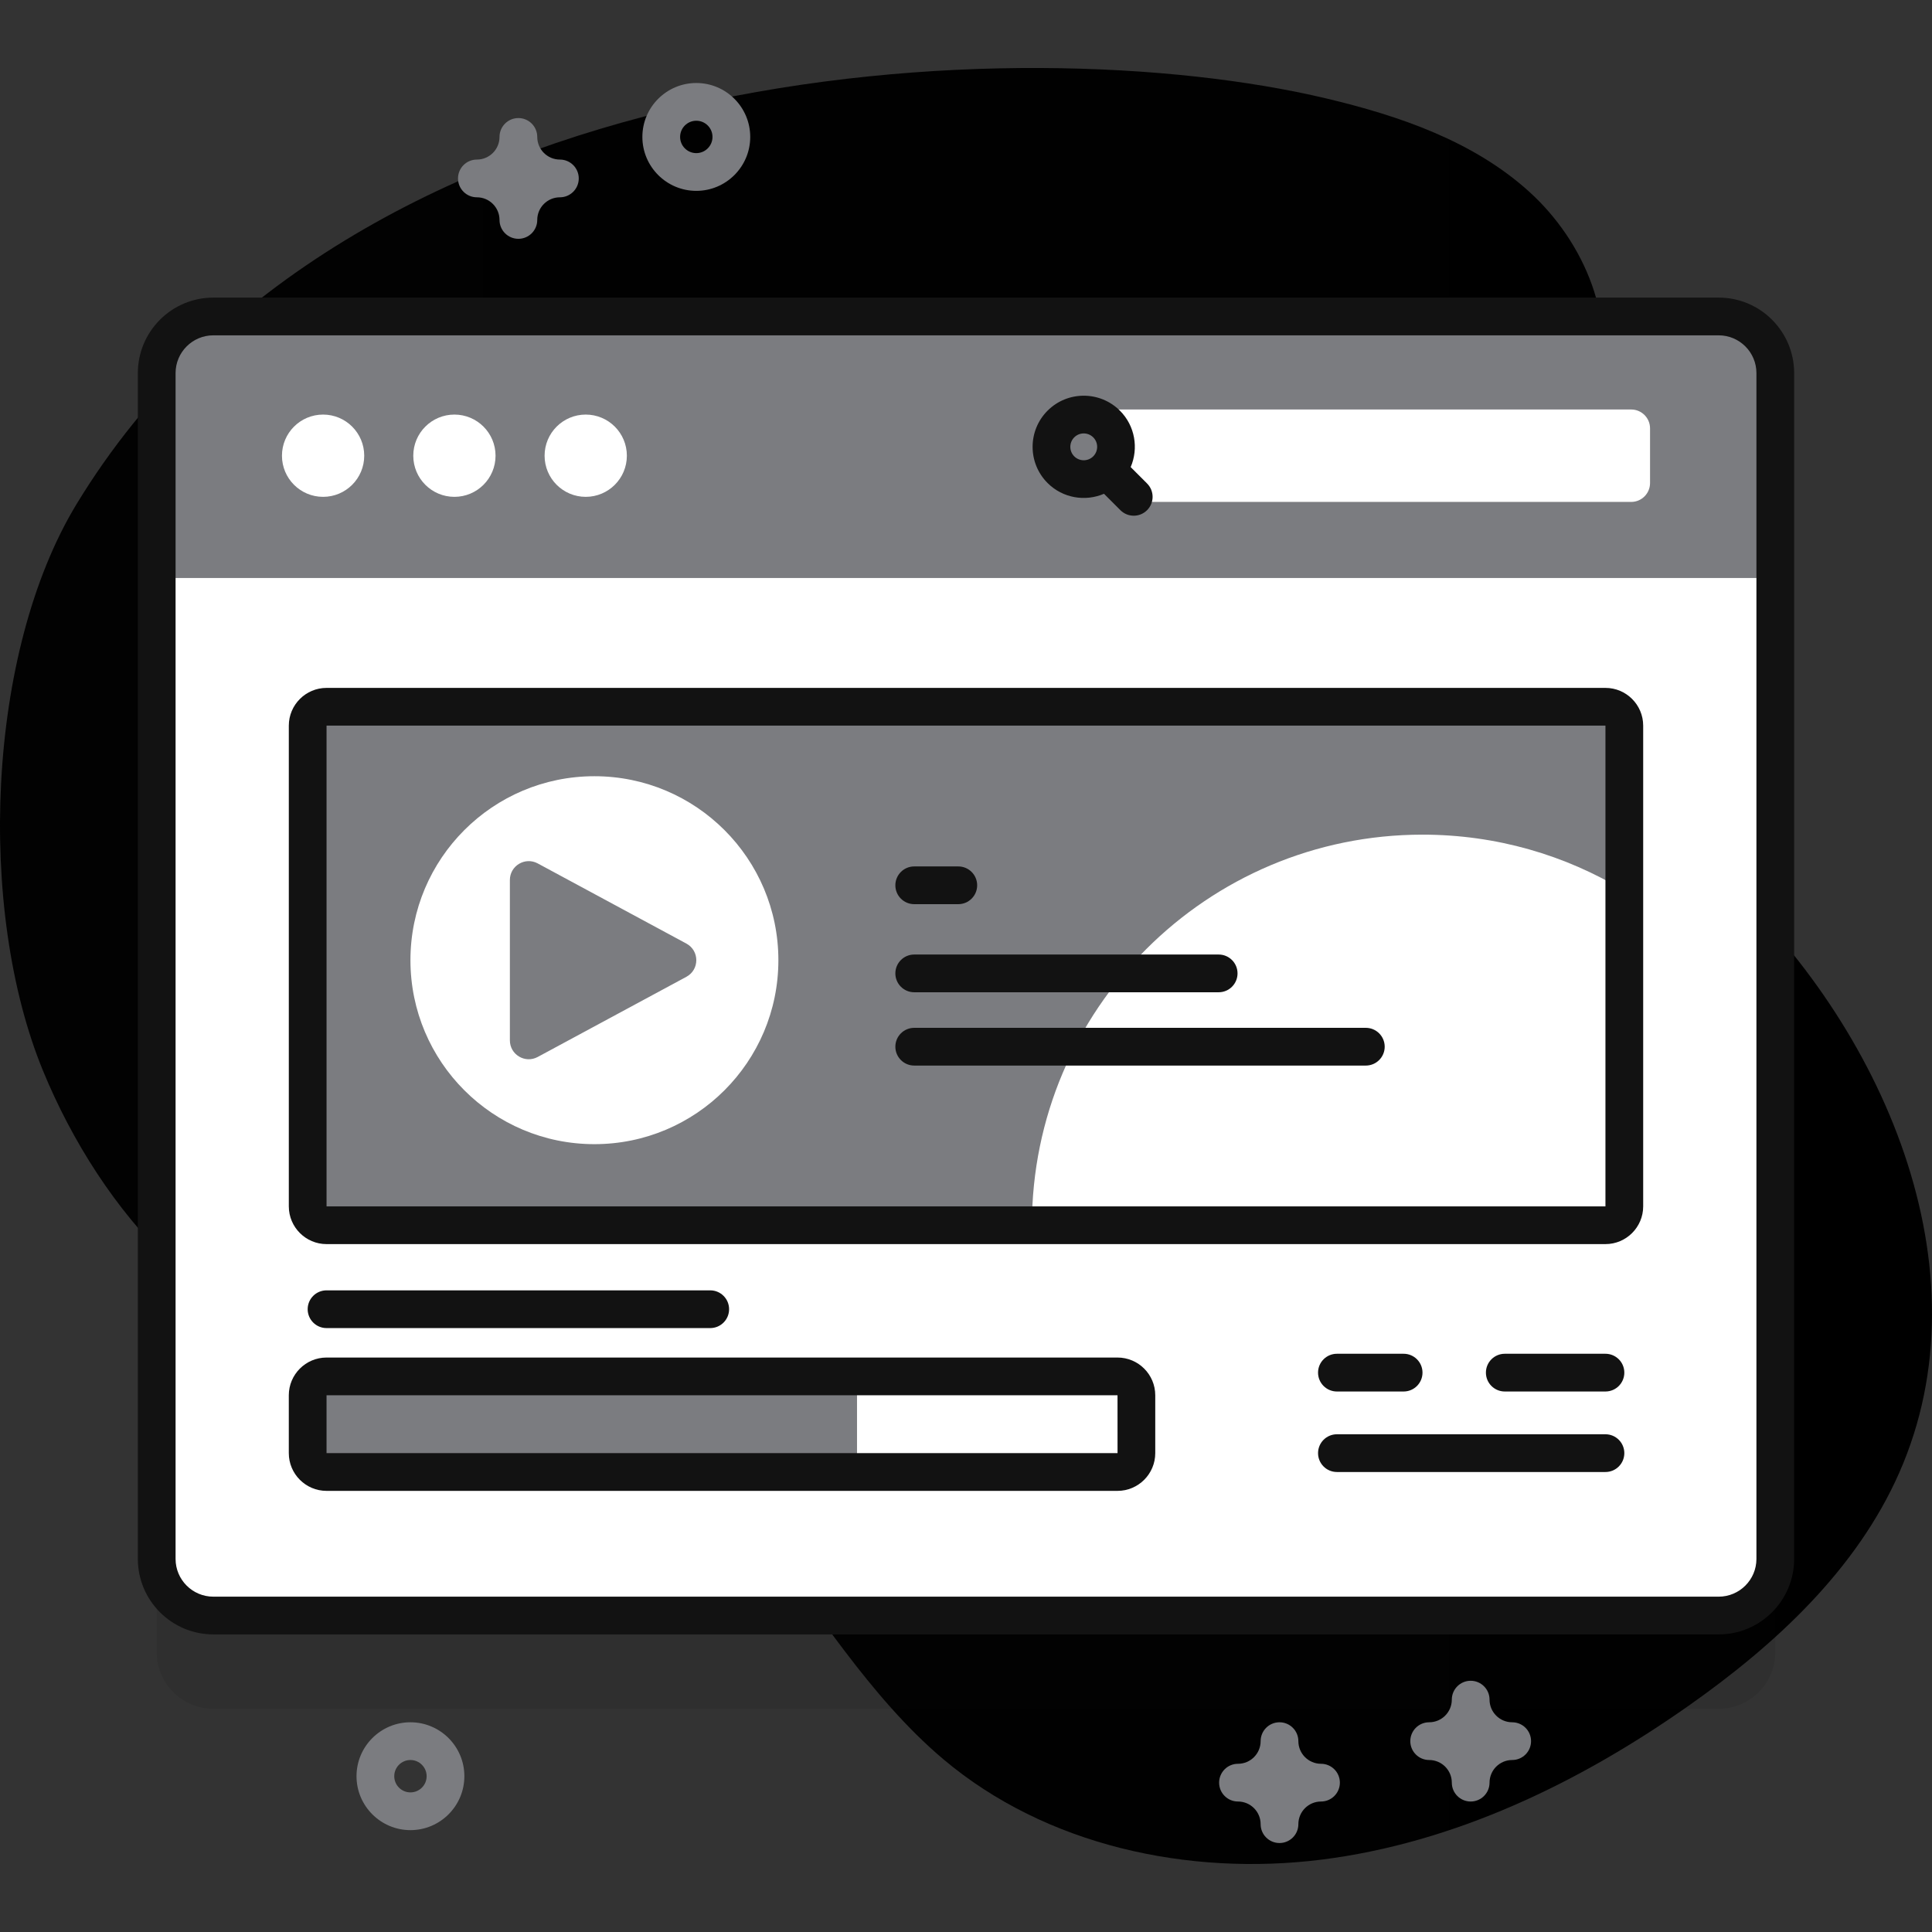 <?xml version="1.0"?>
<svg xmlns="http://www.w3.org/2000/svg" xmlns:xlink="http://www.w3.org/1999/xlink" xmlns:svgjs="http://svgjs.com/svgjs" version="1.1" width="512" height="512" x="0" y="0" viewBox="0 0 512 512" style="enable-background:new 0 0 512 512" xml:space="preserve" class=""><rect x="0" y="0" width="512" height="512" fill="#333333" stroke="none"/><g><linearGradient xmlns="http://www.w3.org/2000/svg" id="SVGID_1_" gradientUnits="userSpaceOnUse" x1="0" x2="512" y1="256" y2="256"><stop stop-opacity="1" stop-color="#020202" offset="0"/><stop stop-opacity="1" stop-color="#000000" offset="1"/></linearGradient><g xmlns="http://www.w3.org/2000/svg"><path d="m20.337 133.512c-23.967 39.398-26.493 107.613-8.937 150.256 15.377 37.351 45.966 72.409 86.12 76.801 14.766 1.615 29.858-1.024 44.472 1.638 50.258 9.152 68.952 71.09 108.01 104.014 27.183 22.913 64.898 31.021 100.174 26.607s68.302-20.363 97.376-40.824c22.957-16.157 44.436-36.022 55.764-61.707 23.744-53.839-4.19-118.501-47.587-158.239-13.516-12.377-28.581-23.294-39.875-37.727-11.293-14.434-18.48-33.695-13.099-51.214 4.293-13.977 15.849-24.812 20.227-38.763 5.958-18.984-3.035-40.28-17.802-53.616-14.767-13.335-34.308-20.039-53.666-24.64-81.103-19.281-258.823-11.524-331.177 107.414z" fill="url(#SVGID_1_)" data-original="url(#SVGID_1_)" style=""/><g><g><g><g><path d="m455.47 452.847h-398.94c-8.284 0-15-6.716-15-15v-314.266c0-8.284 6.716-15 15-15h398.94c8.284 0 15 6.716 15 15v314.267c0 8.283-6.715 14.999-15 14.999z" fill="#121212" opacity=".1" data-original="#2626bc" style="" class=""/><path d="m455.47 428.133h-398.94c-8.284 0-15-6.716-15-15v-314.266c0-8.284 6.716-15 15-15h398.94c8.284 0 15 6.716 15 15v314.266c0 8.284-6.715 15-15 15z" fill="#ffffff" data-original="#ffffff" style="" class=""/><path d="m470.47 153.18v-54.313c0-8.284-6.716-15-15-15h-398.94c-8.284 0-15 6.716-15 15v54.313z" fill="#7b7c80" data-original="#6583fe" style="" class=""/><path d="m455.47 433.133h-398.94c-11.028 0-20-8.972-20-20v-314.266c0-11.028 8.972-20 20-20h398.94c11.028 0 20 8.972 20 20v314.266c0 11.028-8.972 20-20 20zm-398.94-344.266c-5.514 0-10 4.486-10 10v314.266c0 5.514 4.486 10 10 10h398.94c5.514 0 10-4.486 10-10v-314.266c0-5.514-4.486-10-10-10z" fill="#121212" data-original="#2626bc" style="" class=""/></g><g><g fill="#fff"><circle cx="85.623" cy="120.768" r="10.901" fill="#ffffff" data-original="#ffffff" style="" class=""/><circle cx="120.424" cy="120.768" r="10.901" fill="#ffffff" data-original="#ffffff" style="" class=""/><circle cx="155.224" cy="120.768" r="10.901" fill="#ffffff" data-original="#ffffff" style="" class=""/></g><path d="m432.277 133.015h-136.158v-24.495h136.159c2.761 0 5 2.239 5 5v14.496c-.001 2.761-2.239 4.999-5.001 4.999z" fill="#ffffff" data-original="#ffffff" style="" class=""/><path d="m296.789 108.831c-5.286-5.286-13.887-5.286-19.173 0s-5.286 13.887 0 19.173c4.037 4.037 10.003 4.98 14.953 2.852l4.348 4.348c1.952 1.952 5.119 1.952 7.071 0 1.953-1.952 1.953-5.119 0-7.071l-4.348-4.348c2.129-4.951 1.186-10.917-2.851-14.954zm-12.102 7.071c1.387-1.387 3.644-1.387 5.031 0s1.387 3.644 0 5.031-3.644 1.387-5.031 0-1.387-3.644 0-5.031z" fill="#121212" data-original="#2626bc" style="" class=""/></g></g><path d="m430.46 192.3v127.4c0 2.76-2.24 5-5 5h-338.92c-2.76 0-5-2.24-5-5v-127.4c0-2.76 2.24-5 5-5h338.92c2.76 0 5 2.24 5 5z" fill="#7b7c80" data-original="#6583fe" style="" class=""/><path d="m430.46 236.07v83.63c0 2.76-2.24 5-5 5h-151.99c0-57.17 46.34-103.51 103.51-103.51 19.57 0 37.87 5.43 53.48 14.88z" fill="#ffffff" data-original="#ffffff" style="" class=""/><g><g><path d="m361.959 272.386h-119.68c-2.761 0-5 2.239-5 5s2.239 5 5 5h119.681c2.761 0 5-2.239 5-5-.001-2.761-2.24-5-5.001-5z" fill="#121212" data-original="#2626bc" style="" class=""/></g><g><path d="m322.959 252.959h-80.681c-2.761 0-5 2.239-5 5s2.239 5 5 5h80.681c2.761 0 5-2.239 5-5s-2.239-5-5-5z" fill="#121212" data-original="#2626bc" style="" class=""/></g><g><path d="m253.959 229.613h-11.681c-2.761 0-5 2.239-5 5s2.239 5 5 5h11.681c2.761 0 5-2.239 5-5s-2.239-5-5-5z" fill="#121212" data-original="#2626bc" style="" class=""/></g></g><g><g><path d="m188.218 341.956h-101.681c-2.761 0-5 2.239-5 5s2.239 5 5 5h101.681c2.761 0 5-2.239 5-5s-2.239-5-5-5z" fill="#121212" data-original="#2626bc" style="" class=""/></g></g><g><g><path d="m371.977 358.762h-17.681c-2.761 0-5 2.239-5 5s2.239 5 5 5h17.681c2.761 0 5-2.239 5-5s-2.238-5-5-5z" fill="#121212" data-original="#2626bc" style="" class=""/></g></g><g><g><path d="m425.463 358.762h-26.681c-2.761 0-5 2.239-5 5s2.239 5 5 5h26.681c2.761 0 5-2.239 5-5s-2.239-5-5-5z" fill="#121212" data-original="#2626bc" style="" class=""/></g></g><g><g><path d="m425.463 380.097h-71.166c-2.761 0-5 2.239-5 5s2.239 5 5 5h71.166c2.761 0 5-2.239 5-5s-2.239-5-5-5z" fill="#121212" data-original="#2626bc" style="" class=""/></g></g><g><circle cx="157.525" cy="254.46" fill="#ffffff" r="48.754" data-original="#ffffff" style="" class=""/><path d="m135.123 233.214v42.493c0 3.785 4.042 6.197 7.373 4.401l39.404-21.246c3.503-1.889 3.503-6.913 0-8.802l-39.404-21.247c-3.331-1.796-7.373.616-7.373 4.401z" fill="#7b7c80" data-original="#6583fe" style="" class=""/></g><path d="m296.154 390.097h-209.617c-2.761 0-5-2.239-5-5v-15.335c0-2.761 2.239-5 5-5h209.617c2.761 0 5 2.239 5 5v15.335c0 2.761-2.239 5-5 5z" fill="#7b7c80" data-original="#6583fe" style="" class=""/><path d="m296.154 364.762h-69.034v25.335h69.034c2.761 0 5-2.239 5-5v-15.335c0-2.761-2.239-5-5-5z" fill="#ffffff" data-original="#ffffff" style="" class=""/></g><g fill="#6583fe"><path d="m108.771 485.004c-7.88 0-14.291-6.411-14.291-14.291 0-7.881 6.411-14.292 14.291-14.292s14.292 6.411 14.292 14.292c-.001 7.88-6.412 14.291-14.292 14.291zm0-18.583c-2.366 0-4.291 1.926-4.291 4.292s1.925 4.291 4.291 4.291 4.292-1.925 4.292-4.291c-.001-2.366-1.926-4.292-4.292-4.292z" fill="#7b7c80" data-original="#6583fe" style="" class=""/><path d="m184.527 50.579c-7.88 0-14.292-6.411-14.292-14.292 0-7.88 6.411-14.291 14.292-14.291 7.88 0 14.292 6.411 14.292 14.291 0 7.881-6.411 14.292-14.292 14.292zm0-18.583c-2.366 0-4.292 1.925-4.292 4.291s1.925 4.292 4.292 4.292c2.366 0 4.292-1.926 4.292-4.292s-1.925-4.291-4.292-4.291z" fill="#7b7c80" data-original="#6583fe" style="" class=""/><path d="m339.08 488.421c-2.761 0-5-2.238-5-5 0-3.309-2.691-6-6-6-2.761 0-5-2.238-5-5s2.239-5 5-5c3.309 0 6-2.691 6-6 0-2.762 2.239-5 5-5s5 2.238 5 5c0 3.309 2.691 6 6 6 2.761 0 5 2.238 5 5s-2.239 5-5 5c-3.309 0-6 2.691-6 6 0 2.762-2.239 5-5 5z" fill="#7b7c80" data-original="#6583fe" style="" class=""/><path d="m389.745 477.421c-2.761 0-5-2.238-5-5 0-3.309-2.691-6-6-6-2.761 0-5-2.238-5-5s2.239-5 5-5c3.309 0 6-2.691 6-6 0-2.762 2.239-5 5-5s5 2.238 5 5c0 3.309 2.691 6 6 6 2.761 0 5 2.238 5 5s-2.239 5-5 5c-3.309 0-6 2.691-6 6 0 2.762-2.239 5-5 5z" fill="#7b7c80" data-original="#6583fe" style="" class=""/><path d="m137.377 63.287c-2.761 0-5-2.238-5-5 0-3.309-2.691-6-6-6-2.761 0-5-2.238-5-5s2.239-5 5-5c3.309 0 6-2.691 6-6 0-2.762 2.239-5 5-5s5 2.238 5 5c0 3.309 2.691 6 6 6 2.761 0 5 2.238 5 5s-2.239 5-5 5c-3.309 0-6 2.691-6 6 0 2.762-2.238 5-5 5z" fill="#7b7c80" data-original="#6583fe" style="" class=""/></g></g><g fill="#2626bc"><path d="m296.154 395.097h-209.617c-5.514 0-10-4.486-10-10v-15.335c0-5.514 4.486-10 10-10h209.617c5.514 0 10 4.486 10 10v15.335c0 5.513-4.486 10-10 10zm-209.617-25.335v15.335h209.623l-.006-15.335z" fill="#121212" data-original="#2626bc" style="" class=""/><path d="m425.46 329.7h-338.92c-5.514 0-10-4.486-10-10v-127.4c0-5.514 4.486-10 10-10h338.92c5.514 0 10 4.486 10 10v127.4c0 5.514-4.486 10-10 10zm0-137.406-338.92.006v127.4h338.92z" fill="#121212" data-original="#2626bc" style="" class=""/></g></g></g></svg>

